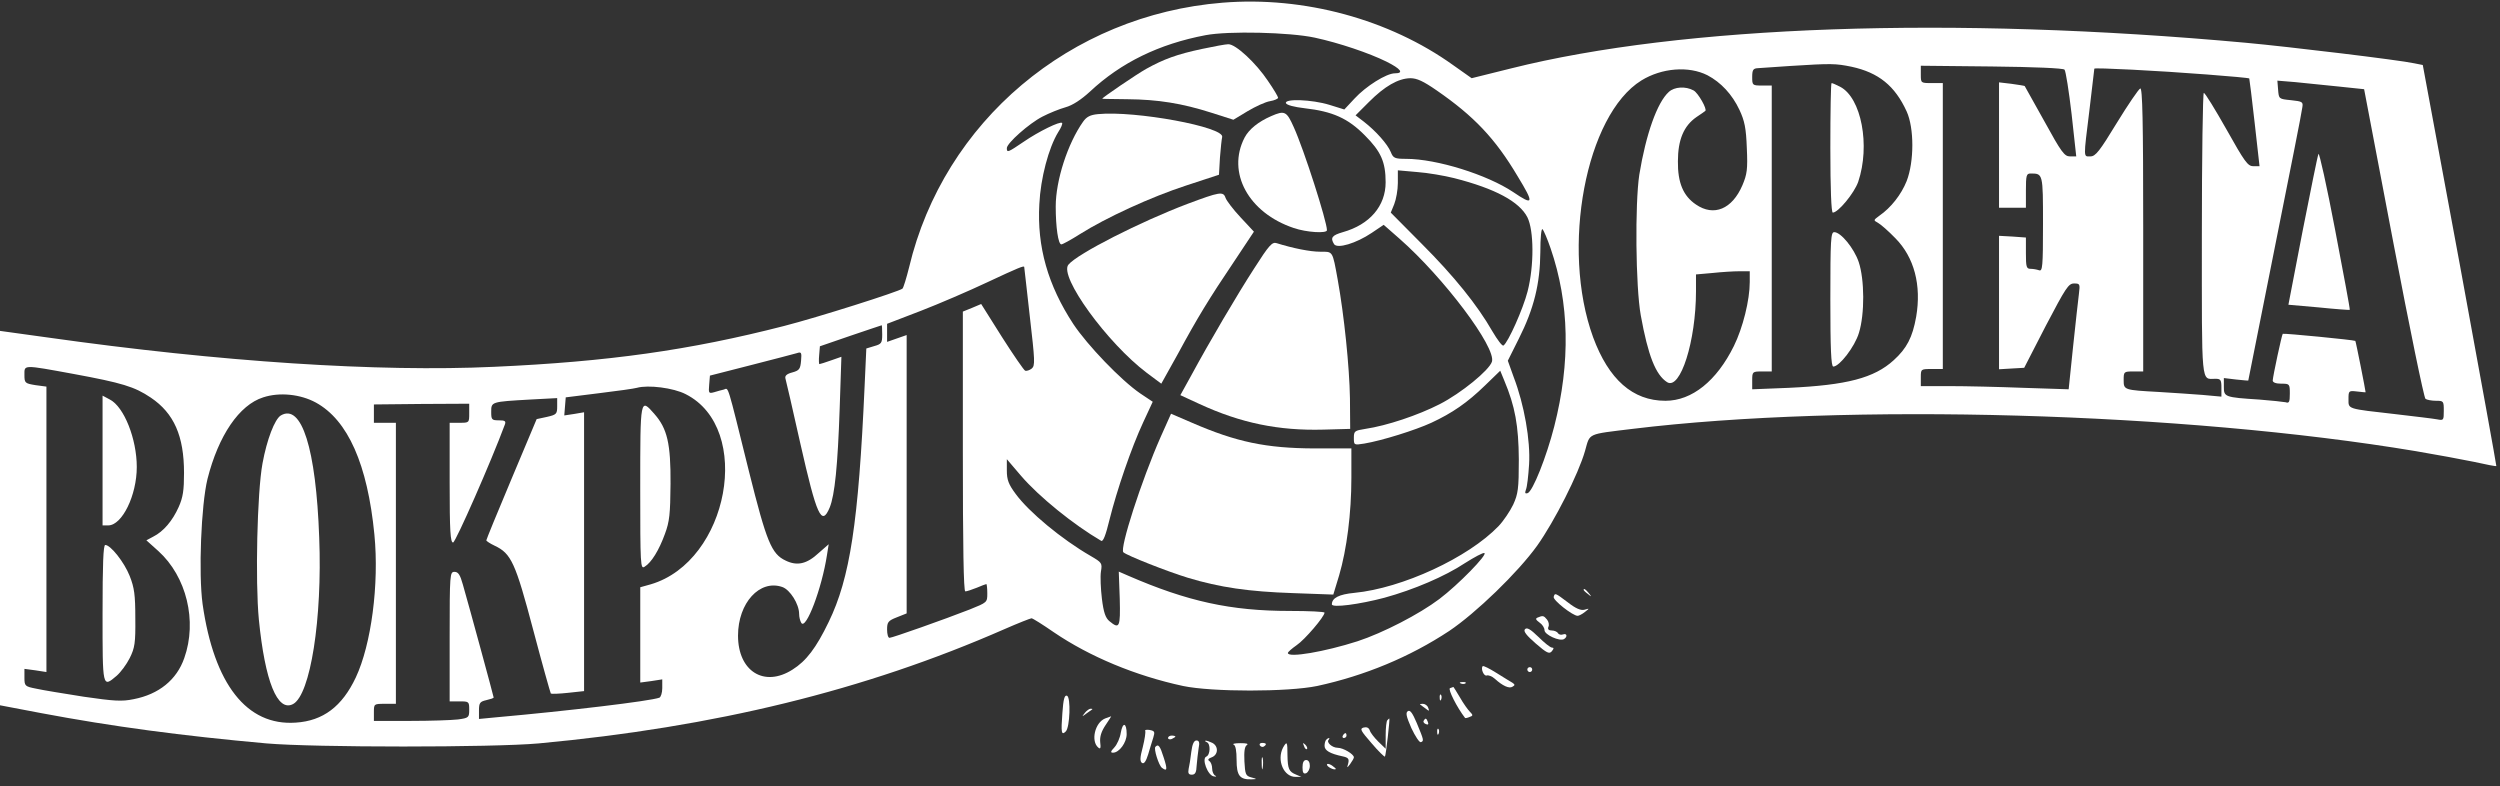 <svg width="159" height="50" viewBox="0 0 159 50" fill="none" xmlns="http://www.w3.org/2000/svg">
<rect x="0" y="0" width="159" height="50" fill="#333333" stroke="none"/>
<path d="M77.759 0.171C68.076 0.948 60.025 7.725 57.818 17.003C57.647 17.687 57.461 18.294 57.398 18.356C57.181 18.542 51.99 20.19 49.86 20.734C43.877 22.272 38.685 23.003 31.427 23.329C24.075 23.671 14.019 23.018 3.031 21.464L0 21.045V32.95V44.856L2.611 45.353C7.15 46.208 11.564 46.798 16.941 47.28C19.972 47.545 31.365 47.545 34.271 47.28C45.477 46.239 55.005 43.908 63.864 40.022C64.75 39.633 65.543 39.323 65.605 39.323C65.683 39.323 66.32 39.727 67.019 40.209C69.304 41.763 72.211 42.975 75.241 43.628C77.091 44.016 81.909 44.016 83.774 43.628C86.789 42.975 89.649 41.794 92.167 40.131C93.861 38.996 96.535 36.416 97.763 34.706C98.866 33.152 100.389 30.152 100.809 28.676C101.135 27.526 100.902 27.635 103.824 27.277C117.501 25.614 138.841 26.22 153.638 28.692C154.928 28.909 156.591 29.22 157.353 29.375C158.114 29.546 158.751 29.671 158.767 29.64C158.782 29.624 157.741 23.873 156.451 16.864L154.089 4.134L153.545 4.026C152.643 3.823 145.556 2.969 142.836 2.72C124.138 1.01 107.01 1.616 96.099 4.352L93.597 4.974L92.431 4.15C88.359 1.228 82.935 -0.249 77.759 0.171ZM83.619 2.394C85.189 2.735 87.069 3.373 88.173 3.917C89.105 4.383 89.307 4.663 88.717 4.663C88.173 4.663 86.867 5.487 86.152 6.264L85.499 6.963L84.551 6.668C83.432 6.326 81.692 6.264 81.785 6.559C81.831 6.683 82.313 6.808 82.981 6.885C84.753 7.087 85.733 7.523 86.805 8.611C87.831 9.636 88.126 10.305 88.126 11.595C88.126 13.102 87.116 14.284 85.406 14.765C84.707 14.967 84.598 15.123 84.847 15.527C85.049 15.838 86.246 15.48 87.24 14.812L88.002 14.299L89.012 15.185C91.825 17.656 95.167 22.102 94.887 23.003C94.716 23.547 92.929 25.008 91.561 25.707C90.193 26.407 88.204 27.075 86.836 27.277C86.152 27.386 86.106 27.417 86.106 27.852C86.106 28.303 86.106 28.319 86.774 28.21C87.893 28.023 90.022 27.355 91.033 26.889C92.369 26.267 93.317 25.614 94.452 24.511L95.415 23.578L95.664 24.184C96.364 25.847 96.581 27.075 96.597 29.22C96.597 31.085 96.55 31.411 96.239 32.095C96.037 32.515 95.618 33.137 95.307 33.463C93.379 35.468 89.183 37.411 86.137 37.706C85.157 37.799 84.707 38.032 84.707 38.437C84.707 38.67 86.463 38.437 88.048 38.017C89.913 37.504 91.887 36.665 93.177 35.81C93.768 35.437 94.312 35.142 94.405 35.173C94.638 35.25 92.742 37.193 91.546 38.095C90.271 39.058 87.955 40.255 86.339 40.784C84.256 41.452 81.909 41.856 81.909 41.53C81.909 41.467 82.158 41.25 82.469 41.032C82.981 40.69 84.24 39.214 84.24 38.965C84.24 38.903 83.246 38.856 82.033 38.856C78.272 38.856 75.521 38.25 71.76 36.618L71.154 36.354L71.216 38.079C71.263 39.898 71.2 40.038 70.563 39.509C70.314 39.307 70.19 38.965 70.081 38.079C70.004 37.442 69.972 36.665 70.019 36.354C70.112 35.81 70.081 35.779 69.366 35.359C67.532 34.302 65.434 32.562 64.595 31.411C64.144 30.805 64.035 30.51 64.035 29.935V29.204L64.937 30.261C66.087 31.598 68.278 33.37 70.035 34.396C70.159 34.473 70.33 34.023 70.563 33.059C71.029 31.178 71.962 28.458 72.708 26.858L73.314 25.552L72.521 25.023C71.294 24.184 69.164 21.962 68.263 20.609C66.646 18.138 65.947 15.698 66.102 12.978C66.18 11.331 66.693 9.403 67.299 8.409C67.486 8.129 67.594 7.865 67.548 7.818C67.424 7.694 66.056 8.362 65.108 9.015C64.097 9.699 64.035 9.73 64.035 9.419C64.035 9.108 65.45 7.849 66.304 7.414C66.724 7.196 67.377 6.932 67.765 6.823C68.216 6.699 68.76 6.341 69.32 5.828C71.294 3.979 73.718 2.798 76.671 2.238C78.132 1.958 82.033 2.052 83.619 2.394ZM117.75 4.243C119.475 4.616 120.517 5.455 121.263 7.087C121.745 8.144 121.745 10.274 121.263 11.517C120.921 12.372 120.268 13.211 119.522 13.724C119.149 14.004 119.133 14.004 119.444 14.175C119.615 14.268 120.113 14.703 120.548 15.154C121.745 16.366 122.211 18.138 121.869 20.143C121.636 21.464 121.263 22.164 120.439 22.91C119.196 24.044 117.455 24.495 113.771 24.666L111.44 24.759V24.2C111.44 23.64 111.455 23.625 112.062 23.625H112.683V14.532V5.44H112.062C111.455 5.44 111.44 5.424 111.44 4.896C111.44 4.445 111.502 4.352 111.797 4.336C111.984 4.321 112.916 4.259 113.849 4.196C116.522 4.026 116.74 4.041 117.75 4.243ZM131.303 4.43C131.381 4.507 131.583 5.797 131.754 7.258L132.049 9.947H131.645C131.303 9.947 131.101 9.683 130.029 7.725C129.345 6.512 128.785 5.502 128.77 5.471C128.754 5.455 128.381 5.393 127.931 5.331L127.138 5.238V9.232V13.211H127.993H128.848V12.123C128.848 11.159 128.879 11.035 129.143 11.035C129.935 11.035 129.935 11.02 129.935 14.252C129.935 16.957 129.904 17.268 129.687 17.19C129.547 17.143 129.314 17.097 129.143 17.097C128.879 17.097 128.848 16.972 128.848 16.102V15.107L127.993 15.045L127.138 14.998V19.242V23.485L127.931 23.438L128.739 23.392L130.122 20.703C131.381 18.309 131.552 18.029 131.909 18.029C132.282 18.029 132.298 18.06 132.22 18.682C132.174 19.055 132.003 20.563 131.847 22.055L131.567 24.759L128.692 24.666C127.107 24.604 124.993 24.557 123.998 24.557H122.164V24.013C122.164 23.469 122.164 23.469 122.864 23.469H123.563V14.377V5.284H122.864C122.164 5.284 122.164 5.284 122.164 4.74V4.181L126.672 4.228C129.407 4.259 131.226 4.336 131.303 4.43ZM108.596 4.787C109.45 5.238 110.165 5.999 110.632 6.994C110.958 7.694 111.051 8.144 111.098 9.419C111.16 10.771 111.113 11.082 110.818 11.781C110.165 13.304 109 13.786 107.865 13.009C107.057 12.465 106.699 11.626 106.715 10.258C106.715 8.89 107.088 8.004 107.896 7.445C108.176 7.258 108.425 7.087 108.456 7.056C108.596 6.963 108.005 5.906 107.71 5.751C107.197 5.471 106.497 5.518 106.14 5.844C105.394 6.512 104.679 8.548 104.259 11.113C103.979 12.978 104.026 18.231 104.352 20.05C104.819 22.63 105.301 23.842 106.031 24.308C106.87 24.821 107.865 21.697 107.865 18.511V17.454L108.922 17.361C109.497 17.299 110.259 17.252 110.632 17.252H111.284V17.936C111.284 19.086 110.849 20.843 110.274 22.008C109.186 24.215 107.616 25.49 105.922 25.49C103.84 25.49 102.316 24.137 101.322 21.449C99.255 15.776 100.855 7.305 104.399 5.113C105.689 4.321 107.399 4.181 108.596 4.787ZM140.396 4.74C141.826 4.849 143.022 4.958 143.053 4.989C143.069 5.02 143.224 6.295 143.395 7.802L143.706 10.569H143.302C142.96 10.569 142.758 10.289 141.608 8.238C140.877 6.947 140.24 5.906 140.162 5.906C140.1 5.906 140.038 9.963 140.038 14.905C140.038 24.728 139.976 24.091 140.909 24.091C141.235 24.091 141.282 24.169 141.282 24.65V25.226L140.085 25.117C139.416 25.07 138.173 24.977 137.318 24.93C135.08 24.806 135.065 24.806 135.065 24.169C135.065 23.64 135.08 23.625 135.686 23.625H136.308V14.594C136.308 7.662 136.261 5.58 136.121 5.626C136.013 5.673 135.344 6.652 134.629 7.818C133.541 9.605 133.277 9.947 132.951 9.947C132.5 9.947 132.5 10.149 132.889 6.994C133.06 5.58 133.199 4.399 133.199 4.367C133.199 4.29 137.225 4.492 140.396 4.74ZM91.374 5.751C93.737 7.383 95.089 8.797 96.519 11.206C97.591 12.963 97.545 13.102 96.239 12.216C94.592 11.113 91.374 10.103 89.432 10.103C88.701 10.103 88.608 10.056 88.453 9.667C88.25 9.17 87.504 8.331 86.743 7.74L86.214 7.336L87.069 6.481C88.064 5.487 88.919 4.989 89.696 4.974C90.115 4.974 90.52 5.16 91.374 5.751ZM148.726 5.502L150.358 5.673L152.223 15.465C153.249 20.843 154.166 25.303 154.26 25.365C154.337 25.428 154.648 25.49 154.928 25.49C155.41 25.49 155.425 25.505 155.425 26.127C155.425 26.733 155.41 26.749 155.006 26.671C154.757 26.624 153.591 26.485 152.394 26.345C149.239 25.987 149.364 26.034 149.364 25.381C149.364 24.852 149.379 24.837 149.908 24.899C150.203 24.93 150.452 24.961 150.452 24.946C150.452 24.837 149.83 21.697 149.799 21.682C149.721 21.62 145.245 21.184 145.183 21.231C145.121 21.293 144.561 23.904 144.545 24.2C144.545 24.324 144.748 24.402 145.089 24.402C145.618 24.402 145.633 24.417 145.633 25.039C145.633 25.567 145.587 25.661 145.369 25.583C145.214 25.552 144.468 25.474 143.691 25.412C141.484 25.272 141.437 25.241 141.437 24.604V24.044L142.214 24.137C142.649 24.184 142.991 24.215 142.991 24.2C142.991 24.184 143.753 20.345 144.685 15.698C145.618 11.035 146.411 7.056 146.426 6.839C146.488 6.481 146.442 6.45 145.711 6.372C144.934 6.295 144.934 6.295 144.887 5.704L144.841 5.129L145.975 5.222C146.597 5.284 147.84 5.409 148.726 5.502ZM92.494 11.331C95.105 11.999 96.628 12.823 97.141 13.817C97.56 14.657 97.576 16.879 97.156 18.527C96.876 19.63 95.913 21.791 95.618 21.977C95.54 22.024 95.229 21.604 94.918 21.076C93.955 19.397 92.478 17.563 90.426 15.511L88.453 13.522L88.67 12.993C88.794 12.683 88.903 12.076 88.903 11.641V10.833L90.131 10.942C90.799 10.989 91.872 11.175 92.494 11.331ZM98.617 15.791C99.814 19.273 99.892 23.034 98.85 27.122C98.353 29.064 97.483 31.256 97.156 31.365C97.001 31.411 96.97 31.365 97.047 31.147C97.125 30.976 97.203 30.261 97.25 29.531C97.343 28.023 96.939 25.723 96.27 23.982L95.897 22.941L96.597 21.542C97.56 19.63 97.949 18.045 97.965 16.04C97.965 15.123 98.027 14.501 98.104 14.579C98.182 14.657 98.415 15.201 98.617 15.791ZM65.139 16.972C65.139 17.003 65.31 18.418 65.496 20.128C65.823 22.956 65.838 23.252 65.621 23.438C65.481 23.547 65.294 23.609 65.201 23.578C65.123 23.547 64.455 22.583 63.724 21.433L62.403 19.335L61.813 19.584L61.237 19.817V28.707C61.237 34.722 61.284 37.613 61.393 37.613C61.486 37.613 61.813 37.504 62.123 37.38C62.419 37.255 62.699 37.147 62.73 37.147C62.761 37.147 62.792 37.411 62.792 37.737C62.792 38.312 62.792 38.312 61.673 38.763C60.087 39.385 56.746 40.566 56.575 40.566C56.481 40.566 56.419 40.333 56.419 40.038C56.419 39.571 56.481 39.478 57.041 39.26L57.663 39.012V30.168V21.309L57.041 21.526L56.419 21.744V21.169V20.594L58.564 19.77C59.73 19.319 61.642 18.496 62.792 17.952C64.781 17.019 65.108 16.895 65.139 16.972ZM56.108 21.278C56.108 21.806 56.062 21.884 55.611 22.008L55.098 22.164L54.989 24.557C54.601 33.245 54.057 36.774 52.705 39.556C51.912 41.203 51.275 42.042 50.404 42.587C48.602 43.737 46.938 42.695 46.938 40.426C46.938 38.343 48.322 36.836 49.752 37.333C50.249 37.504 50.824 38.421 50.824 39.043C50.824 39.245 50.886 39.493 50.964 39.618C51.259 40.084 52.27 37.426 52.596 35.297L52.705 34.613L52.083 35.157C51.321 35.872 50.7 36.012 49.969 35.654C49.068 35.235 48.757 34.473 47.638 29.997C46.208 24.231 46.348 24.681 46.037 24.775C45.897 24.806 45.617 24.884 45.415 24.946C45.073 25.039 45.058 25.008 45.104 24.464L45.151 23.889L47.762 23.221C49.192 22.863 50.498 22.506 50.684 22.459C50.964 22.366 50.995 22.412 50.948 22.941C50.902 23.469 50.84 23.562 50.389 23.687C50.031 23.78 49.907 23.904 49.954 24.075C50 24.215 50.42 26.065 50.902 28.21C51.943 32.81 52.254 33.51 52.767 32.282C53.093 31.489 53.28 29.608 53.404 25.971L53.513 22.692L52.845 22.925C52.487 23.05 52.161 23.158 52.114 23.158C52.083 23.158 52.068 22.894 52.099 22.583L52.145 22.024L54.088 21.355C55.16 20.998 56.046 20.687 56.077 20.687C56.093 20.672 56.108 20.936 56.108 21.278ZM4.663 23.78C7.771 24.355 8.548 24.588 9.59 25.288C11.066 26.282 11.704 27.728 11.704 30.075C11.704 31.178 11.641 31.629 11.362 32.251C10.973 33.121 10.398 33.805 9.745 34.131L9.31 34.364L10.072 35.048C11.859 36.665 12.558 39.493 11.719 41.856C11.237 43.239 10.103 44.156 8.502 44.467C7.756 44.623 7.258 44.592 5.331 44.312C4.057 44.11 2.704 43.892 2.3 43.799C1.585 43.659 1.554 43.628 1.554 43.099V42.54L2.254 42.633L2.953 42.742V33.665V24.588L2.254 24.495C1.585 24.386 1.554 24.355 1.554 23.842C1.554 23.189 1.43 23.189 4.663 23.78ZM43.612 25.07C47.918 27.246 46.348 35.701 41.39 37.162L40.721 37.349V40.38V43.41L41.421 43.317L42.12 43.208V43.768C42.12 44.063 42.027 44.343 41.934 44.374C41.328 44.592 36.136 45.213 31.598 45.617L30.463 45.726V45.182C30.463 44.7 30.526 44.623 30.93 44.529C31.194 44.467 31.396 44.405 31.396 44.358C31.396 44.296 29.842 38.577 29.438 37.178C29.267 36.556 29.142 36.37 28.909 36.37C28.614 36.37 28.598 36.494 28.598 40.488V44.607H29.22C29.826 44.607 29.842 44.623 29.842 45.136C29.842 45.633 29.811 45.664 29.127 45.757C28.723 45.804 27.355 45.85 26.096 45.85H23.78V45.306C23.78 44.763 23.78 44.763 24.48 44.763H25.179V35.825V26.889H24.48H23.78V26.298V25.723L26.811 25.692L29.842 25.676V26.282C29.842 26.889 29.842 26.889 29.22 26.889H28.598V30.697C28.598 33.805 28.645 34.504 28.816 34.504C28.971 34.504 31.241 29.344 32.111 26.997C32.189 26.78 32.111 26.733 31.722 26.733C31.272 26.733 31.241 26.686 31.241 26.189C31.241 25.552 31.241 25.552 33.696 25.412L35.437 25.319V25.847C35.437 26.329 35.39 26.376 34.784 26.515L34.131 26.655L32.531 30.463C31.645 32.562 30.93 34.318 30.93 34.364C30.93 34.411 31.163 34.567 31.458 34.706C32.515 35.204 32.779 35.779 33.914 40.069C34.489 42.245 35.002 44.063 35.033 44.11C35.08 44.141 35.577 44.125 36.136 44.063L37.147 43.954V35.095V26.22L36.509 26.329L35.888 26.422L35.934 25.847L35.981 25.272L38.095 25.008C39.26 24.868 40.348 24.713 40.504 24.666C41.219 24.464 42.835 24.666 43.612 25.07ZM20.081 25.599C22.133 26.718 23.376 29.546 23.811 33.992C24.122 37.162 23.609 41.001 22.63 43.084C21.759 44.933 20.547 45.85 18.806 45.959C15.698 46.177 13.615 43.519 12.885 38.421C12.62 36.463 12.791 32.126 13.196 30.463C13.895 27.697 15.216 25.754 16.739 25.272C17.781 24.93 19.102 25.07 20.081 25.599Z" fill="white"/>
<path d="M76.47 3.108C74.854 3.45 74.014 3.761 72.895 4.383C72.258 4.74 70.098 6.217 70.098 6.279C70.098 6.295 70.813 6.295 71.698 6.31C73.641 6.326 75.18 6.574 77.03 7.165L78.444 7.616L79.346 7.072C79.843 6.776 80.48 6.481 80.775 6.434C81.055 6.388 81.288 6.279 81.288 6.217C81.288 6.155 81.008 5.673 80.651 5.16C79.889 4.01 78.584 2.798 78.118 2.813C77.947 2.813 77.201 2.953 76.47 3.108Z" fill="white"/>
<path d="M69.833 7.258C69.336 7.305 69.103 7.429 68.885 7.74C67.906 9.123 67.144 11.47 67.144 13.133C67.144 14.439 67.3 15.543 67.502 15.543C67.58 15.543 68.124 15.247 68.683 14.89C70.362 13.833 73.206 12.527 75.444 11.797L77.527 11.113L77.589 10.025C77.636 9.419 77.698 8.844 77.729 8.719C77.915 8.082 72.196 7.025 69.833 7.258Z" fill="white"/>
<path d="M80.851 7.383C80.027 7.74 79.436 8.222 79.156 8.75C78.006 10.973 79.405 13.537 82.281 14.501C83.089 14.781 84.394 14.859 84.394 14.641C84.394 14.082 82.933 9.512 82.281 8.082C81.83 7.072 81.705 7.01 80.851 7.383Z" fill="white"/>
<path d="M75.537 12.962C72.537 14.097 68.527 16.133 67.952 16.832C67.33 17.563 70.423 21.822 72.941 23.718L73.858 24.402L74.915 22.505C76.158 20.205 76.889 19.008 78.521 16.584L79.749 14.734L78.894 13.817C78.427 13.32 78.008 12.76 77.946 12.589C77.806 12.154 77.573 12.201 75.537 12.962Z" fill="white"/>
<path d="M79.78 17.05C78.692 18.729 76.935 21.713 75.723 23.951L75.07 25.132L76.283 25.692C78.909 26.904 81.318 27.401 84.163 27.324L85.872 27.277L85.857 25.334C85.826 23.345 85.484 20.034 85.08 17.796C84.738 15.915 84.784 16.009 83.961 16.009C83.323 16.009 82.235 15.791 81.194 15.465C80.914 15.371 80.712 15.589 79.78 17.05Z" fill="white"/>
<path d="M73.825 27.774C72.582 30.588 71.198 34.908 71.447 35.126C71.696 35.344 74.26 36.354 75.535 36.742C77.587 37.364 79.436 37.628 82.234 37.722L84.798 37.815L85.171 36.587C85.653 34.94 85.948 32.655 85.948 30.386V28.52H83.57C80.524 28.505 78.643 28.116 75.815 26.889L74.478 26.314L73.825 27.774Z" fill="white"/>
<path d="M116.41 9.403C116.41 12.045 116.472 13.522 116.566 13.522C116.908 13.522 117.933 12.279 118.182 11.564C118.959 9.263 118.384 6.217 117.032 5.518C116.783 5.393 116.55 5.284 116.488 5.284C116.441 5.284 116.41 7.134 116.41 9.403Z" fill="white"/>
<path d="M116.41 19.04C116.41 22.164 116.457 23.314 116.597 23.314C116.985 23.314 117.964 22.055 118.229 21.169C118.602 19.972 118.586 17.765 118.213 16.662C117.918 15.791 117.078 14.765 116.659 14.765C116.441 14.765 116.41 15.185 116.41 19.04Z" fill="white"/>
<path d="M147.455 9.792C147.393 9.916 146.957 12.123 146.444 14.703L145.543 19.381L147.486 19.552C148.543 19.661 149.429 19.723 149.444 19.708C149.475 19.677 149.04 17.392 148.512 14.61C147.983 11.828 147.501 9.667 147.455 9.792Z" fill="white"/>
<path d="M6.523 29.298V33.416H6.881C7.767 33.416 8.699 31.505 8.699 29.702C8.699 27.915 7.891 25.878 6.99 25.412L6.523 25.163V29.298Z" fill="white"/>
<path d="M6.523 39.012C6.523 43.783 6.508 43.752 7.425 42.975C7.674 42.758 8.047 42.26 8.249 41.856C8.575 41.203 8.622 40.892 8.606 39.323C8.606 37.831 8.544 37.38 8.249 36.634C7.907 35.763 7.036 34.66 6.694 34.66C6.57 34.66 6.523 35.872 6.523 39.012Z" fill="white"/>
<path d="M40.719 31.007C40.719 35.997 40.734 36.214 40.998 36.043C41.434 35.779 41.916 34.986 42.288 33.961C42.584 33.168 42.63 32.686 42.646 30.774C42.662 28.225 42.444 27.262 41.62 26.329C40.719 25.303 40.719 25.272 40.719 31.007Z" fill="white"/>
<path d="M17.862 26.422C17.473 26.655 16.976 27.945 16.696 29.469C16.354 31.318 16.23 36.96 16.463 39.4C16.852 43.333 17.644 45.306 18.639 44.778C19.743 44.187 20.504 39.354 20.302 34.194C20.1 28.52 19.183 25.645 17.862 26.422Z" fill="white"/>
<path d="M100.719 37.519C100.719 37.55 100.843 37.675 100.999 37.784C101.232 37.986 101.247 37.97 101.045 37.721C100.843 37.473 100.719 37.395 100.719 37.519Z" fill="white"/>
<path d="M98.816 37.955C98.738 38.157 100.028 39.167 100.339 39.167C100.417 39.167 100.634 39.058 100.805 38.918C101.101 38.685 101.101 38.685 100.774 38.778C100.541 38.841 100.215 38.701 99.717 38.312C98.909 37.706 98.894 37.691 98.816 37.955Z" fill="white"/>
<path d="M97.795 39.276C97.64 39.338 97.671 39.416 97.904 39.587C98.091 39.711 98.231 39.928 98.231 40.084C98.231 40.364 99.194 40.815 99.474 40.644C99.707 40.504 99.66 40.255 99.412 40.348C99.287 40.395 99.147 40.364 99.085 40.27C99.039 40.177 98.852 40.099 98.697 40.099C98.495 40.099 98.417 40.022 98.479 39.866C98.541 39.742 98.495 39.524 98.386 39.4C98.184 39.151 98.122 39.136 97.795 39.276Z" fill="white"/>
<path d="M96.985 40.022C96.876 40.146 97.078 40.41 97.669 40.923C98.384 41.545 98.539 41.607 98.695 41.421C98.835 41.25 98.835 41.188 98.71 41.188C98.602 41.188 98.213 40.877 97.84 40.504C97.327 40.006 97.109 39.882 96.985 40.022Z" fill="white"/>
<path d="M94.299 42.369C94.159 42.524 94.376 43.037 94.563 42.959C94.656 42.928 94.889 43.006 95.06 43.161C95.573 43.628 95.993 43.814 96.195 43.674C96.366 43.581 96.35 43.534 96.195 43.426C96.07 43.363 95.62 43.068 95.184 42.804C94.734 42.524 94.345 42.322 94.299 42.369Z" fill="white"/>
<path d="M97.137 42.586C97.137 42.664 97.214 42.742 97.292 42.742C97.385 42.742 97.448 42.664 97.448 42.586C97.448 42.493 97.385 42.431 97.292 42.431C97.214 42.431 97.137 42.493 97.137 42.586Z" fill="white"/>
<path d="M92.914 43.472C93.023 43.519 93.163 43.503 93.209 43.457C93.272 43.41 93.178 43.364 93.007 43.379C92.836 43.379 92.79 43.426 92.914 43.472Z" fill="white"/>
<path d="M92.217 43.768C92.077 43.83 92.652 44.98 93.18 45.664C93.196 45.679 93.32 45.664 93.46 45.602C93.693 45.524 93.693 45.477 93.491 45.275C93.367 45.151 93.072 44.747 92.854 44.358C92.636 43.985 92.434 43.674 92.434 43.69C92.419 43.69 92.325 43.737 92.217 43.768Z" fill="white"/>
<path d="M67.567 45.353C67.474 46.596 67.505 46.798 67.784 46.519C68.049 46.254 68.111 44.343 67.862 44.249C67.707 44.187 67.629 44.452 67.567 45.353Z" fill="white"/>
<path d="M91.566 44.389C91.566 44.56 91.612 44.607 91.659 44.483C91.705 44.374 91.69 44.234 91.643 44.187C91.597 44.125 91.55 44.218 91.566 44.389Z" fill="white"/>
<path d="M90.319 44.809C90.35 44.825 90.506 44.949 90.661 45.058C90.894 45.244 90.925 45.244 90.832 45.011C90.786 44.871 90.63 44.762 90.49 44.762C90.366 44.762 90.288 44.778 90.319 44.809Z" fill="white"/>
<path d="M68.997 45.338C68.795 45.602 68.795 45.602 69.09 45.384C69.261 45.26 69.432 45.136 69.463 45.12C69.494 45.089 69.463 45.073 69.37 45.073C69.277 45.073 69.106 45.198 68.997 45.338Z" fill="white"/>
<path d="M89.543 45.228C89.387 45.322 89.434 45.555 89.76 46.301C90.009 46.829 90.273 47.233 90.367 47.202C90.569 47.125 90.569 47.094 90.102 45.975C89.838 45.353 89.683 45.135 89.543 45.228Z" fill="white"/>
<path d="M70.284 45.695C69.631 45.959 69.367 47.14 69.849 47.544C69.989 47.669 70.02 47.576 69.973 47.203C69.942 46.861 70.035 46.534 70.315 46.115C70.532 45.804 70.688 45.539 70.672 45.555C70.657 45.555 70.486 45.617 70.284 45.695Z" fill="white"/>
<path d="M88.238 45.804C88.176 45.85 88.129 46.285 88.129 46.767V47.622L87.663 47.171C87.414 46.923 87.165 46.612 87.119 46.456C87.056 46.285 86.932 46.223 86.73 46.27C86.466 46.348 86.528 46.456 87.228 47.265C87.663 47.778 88.051 48.151 88.082 48.12C88.144 48.057 88.409 45.695 88.362 45.695C88.347 45.695 88.284 45.742 88.238 45.804Z" fill="white"/>
<path d="M90.547 45.835C90.5 45.913 90.562 46.006 90.687 46.053C90.826 46.115 90.873 46.068 90.811 45.913C90.718 45.664 90.656 45.648 90.547 45.835Z" fill="white"/>
<path d="M71.283 46.596C71.236 46.923 71.049 47.342 70.879 47.529C70.63 47.793 70.614 47.871 70.785 47.871C71.189 47.871 71.656 47.218 71.656 46.69C71.656 45.959 71.407 45.897 71.283 46.596Z" fill="white"/>
<path d="M72.837 46.488C72.868 46.565 72.806 47.016 72.681 47.513C72.495 48.197 72.495 48.43 72.635 48.524C72.759 48.601 72.883 48.43 73.023 47.98C73.132 47.622 73.272 47.14 73.35 46.907C73.459 46.55 73.443 46.488 73.117 46.425C72.915 46.394 72.79 46.425 72.837 46.488Z" fill="white"/>
<path d="M91.405 46.566C91.405 46.736 91.452 46.783 91.499 46.659C91.545 46.55 91.53 46.41 91.483 46.363C91.436 46.301 91.39 46.395 91.405 46.566Z" fill="white"/>
<path d="M85.405 46.783C85.358 46.861 85.389 46.938 85.467 46.938C85.56 46.938 85.638 46.861 85.638 46.783C85.638 46.69 85.607 46.627 85.576 46.627C85.529 46.627 85.451 46.69 85.405 46.783Z" fill="white"/>
<path d="M74.289 46.938C74.289 47.016 74.398 47.047 74.522 47.001C74.647 46.938 74.755 46.876 74.755 46.845C74.755 46.814 74.647 46.783 74.522 46.783C74.398 46.783 74.289 46.845 74.289 46.938Z" fill="white"/>
<path d="M84.351 47.047C84.289 47.094 84.242 47.28 84.242 47.436C84.242 47.731 84.584 47.933 85.392 48.104C85.75 48.182 85.812 48.26 85.75 48.539C85.657 48.866 85.657 48.866 85.874 48.586C85.999 48.415 86.107 48.228 86.107 48.166C86.107 47.964 85.423 47.56 85.082 47.56C84.724 47.56 84.335 47.203 84.506 47.047C84.553 46.985 84.569 46.938 84.522 46.938C84.491 46.938 84.398 46.985 84.351 47.047Z" fill="white"/>
<path d="M75.766 47.824C75.719 48.244 75.641 48.726 75.595 48.912C75.548 49.176 75.595 49.27 75.797 49.27C76.014 49.27 76.092 49.13 76.108 48.679C76.139 48.368 76.185 47.871 76.232 47.591C76.31 47.218 76.263 47.094 76.092 47.094C75.937 47.094 75.828 47.327 75.766 47.824Z" fill="white"/>
<path d="M76.751 47.203C77 47.296 76.984 48.011 76.72 48.12C76.409 48.244 76.813 49.332 77.202 49.379C77.357 49.41 77.388 49.379 77.295 49.332C77.186 49.285 77.093 49.083 77.093 48.881C77.093 48.679 77.015 48.462 76.906 48.399C76.798 48.322 76.844 48.244 77.062 48.166C77.481 48.011 77.513 47.467 77.108 47.249C76.938 47.172 76.751 47.094 76.673 47.109C76.611 47.109 76.642 47.156 76.751 47.203Z" fill="white"/>
<path d="M78.461 47.358C78.585 47.405 78.647 47.762 78.647 48.337C78.647 49.332 78.849 49.596 79.611 49.565C79.968 49.549 79.968 49.549 79.58 49.441C79.222 49.347 79.191 49.239 79.145 48.43C79.114 47.793 79.16 47.467 79.3 47.389C79.424 47.296 79.269 47.265 78.88 47.265C78.538 47.265 78.352 47.311 78.461 47.358Z" fill="white"/>
<path d="M80.125 47.405C80.187 47.498 80.296 47.529 80.374 47.483C80.591 47.343 80.544 47.249 80.265 47.249C80.14 47.249 80.078 47.327 80.125 47.405Z" fill="white"/>
<path d="M81.603 47.544C81.183 48.353 81.65 49.441 82.427 49.41H82.769L82.442 49.27C81.976 49.083 81.898 48.912 81.883 48.026C81.883 47.171 81.852 47.109 81.603 47.544Z" fill="white"/>
<path d="M82.937 47.451C82.983 47.607 83.076 47.685 83.123 47.638C83.17 47.591 83.123 47.467 83.014 47.358C82.859 47.218 82.843 47.234 82.937 47.451Z" fill="white"/>
<path d="M73.484 47.498C73.359 47.607 73.701 48.695 73.903 48.835C74.23 49.083 74.261 48.943 74.012 48.182C73.779 47.436 73.67 47.296 73.484 47.498Z" fill="white"/>
<path d="M80.246 48.57C80.246 48.912 80.277 49.037 80.308 48.835C80.34 48.648 80.34 48.368 80.308 48.213C80.262 48.073 80.231 48.228 80.246 48.57Z" fill="white"/>
<path d="M82.84 48.803C82.84 49.145 82.902 49.239 83.073 49.176C83.197 49.114 83.306 48.912 83.306 48.71C83.306 48.477 83.213 48.337 83.073 48.337C82.918 48.337 82.84 48.492 82.84 48.803Z" fill="white"/>
<path d="M84.394 48.632C84.394 48.772 84.861 49.005 84.954 48.912C84.985 48.897 84.861 48.788 84.705 48.679C84.534 48.57 84.394 48.555 84.394 48.632Z" fill="white"/>
</svg>
